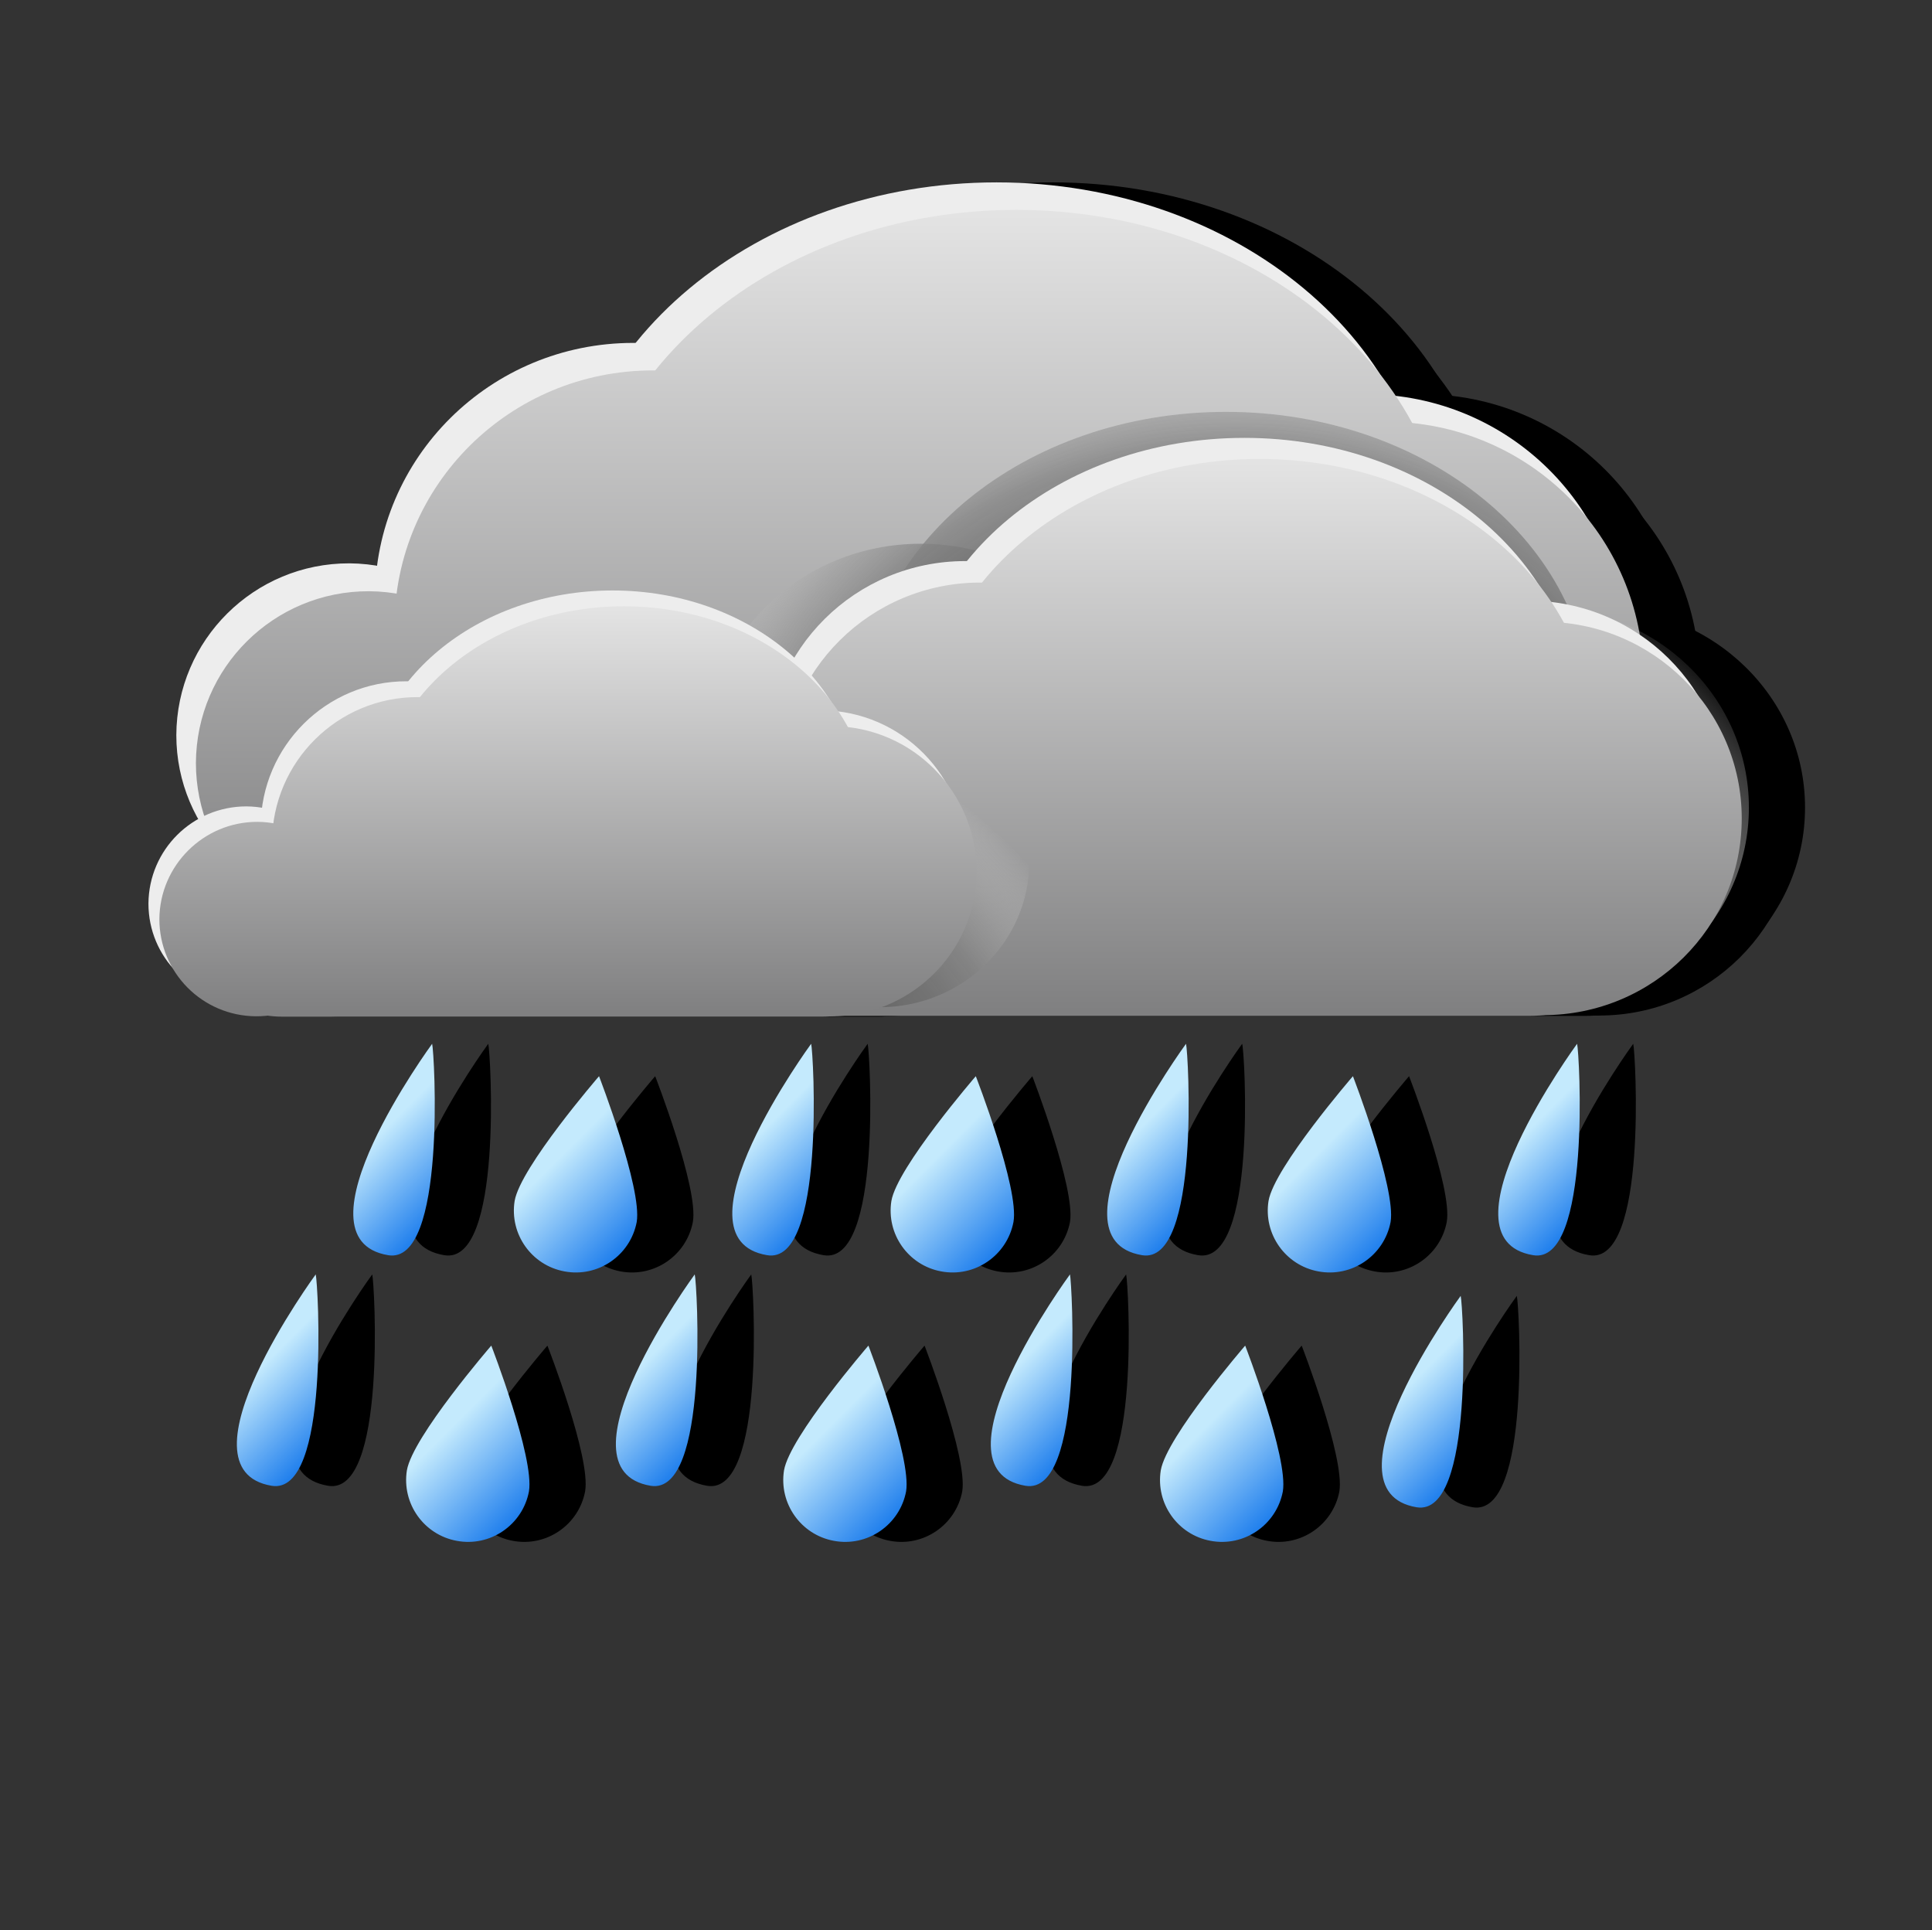<?xml version="1.0" encoding="UTF-8"?>
<!-- Generator: Adobe Illustrator 21.1.0, SVG Export Plug-In . SVG Version: 6.00 Build 0)  -->
<svg version="1.1" id="Layer_1" xmlns="http://www.w3.org/2000/svg" xmlns:xlink="http://www.w3.org/1999/xlink" x="0px" y="0px" viewBox="0 0 512.8 512.2" style="enable-background:new 0 0 512.8 512.2;" xml:space="preserve">
<rect x="0" y="0" width="512.8" height="512.2" fill="#333333" stroke="none"/>
<style type="text/css">
	.st0{fill:#EDEDED;}
	.st1{fill:url(#SVGID_1_);}
	.st2{fill:url(#SVGID_2_);}
	.st3{fill:url(#SVGID_3_);}
	.st4{fill:url(#SVGID_4_);}
	.st5{fill:url(#SVGID_5_);}
	.st6{fill:url(#SVGID_6_);}
	.st7{fill:url(#SVGID_7_);}
	.st8{fill:url(#SVGID_8_);}
	.st9{fill:url(#SVGID_9_);}
	.st10{fill:url(#SVGID_10_);}
	.st11{fill:url(#SVGID_11_);}
	.st12{fill:url(#SVGID_12_);}
	.st13{fill:url(#SVGID_13_);}
	.st14{fill:url(#SVGID_14_);}
	.st15{fill:url(#SVGID_15_);}
	.st16{fill:url(#SVGID_16_);}
	.st17{fill:url(#SVGID_17_);}
	.st18{fill:url(#SVGID_18_);}
	.st19{fill:url(#SVGID_19_);}
	.st20{fill:url(#SVGID_20_);}
	.st21{fill:url(#SVGID_21_);}
	.st22{fill:url(#SVGID_22_);}
	.st23{fill:url(#SVGID_23_);}
	.st24{fill:url(#SVGID_24_);}
	.st25{fill:url(#SVGID_25_);}
	.st26{fill:url(#SVGID_26_);}
	.st27{fill:url(#SVGID_27_);}
	.st28{fill:url(#SVGID_28_);}
	.st29{fill:url(#SVGID_29_);}
	.st30{fill:url(#SVGID_30_);}
	.st31{fill:url(#SVGID_31_);}
	.st32{fill:url(#SVGID_32_);}
	.st33{fill:url(#SVGID_33_);}
	.st34{fill:url(#SVGID_34_);}
	.st35{fill:url(#SVGID_35_);}
	.st36{fill:url(#SVGID_36_);}
	.st37{fill:url(#SVGID_37_);}
	.st38{fill:url(#SVGID_38_);}
	.st39{fill:url(#SVGID_39_);}
</style>
<g id="rain_day_-_heavy">
	<path d="M279.5,48.4c63.7,0,115.3,43,115.3,96.1s-51.6,96.1-115.3,96.1s-115.3-43-115.3-96.1S215.8,48.4,279.5,48.4z"/>
	<path d="M107.7,149.5c25.2,0.2,45.4,20.8,45.2,46c-0.2,25.2-20.8,45.4-46,45.2c-25-0.2-45.2-20.6-45.2-45.6   C61.8,169.8,82.4,149.4,107.7,149.5C107.7,149.5,107.7,149.5,107.7,149.5z"/>
	<path d="M119.2,185.9h253.3c20.1,0,36.4,12.2,36.4,27.4s-16.3,27.4-36.4,27.4H119.2c-20.1,0-36.4-12.2-36.4-27.4   S99.1,185.9,119.2,185.9z"/>
	<path d="M183,91c37.9,0,68.6,30.4,68.6,68s-30.7,68-68.6,68s-68.6-30.4-68.6-68S145.1,91,183,91z"/>
	<path d="M377.4,104.6c37.9,0,68.6,30.4,68.6,68s-30.7,68-68.5,68s-68.5-30.4-68.5-68S339.5,104.6,377.4,104.6z"/>
	<path d="M284.7,55.7c63.7,0,115.3,43,115.3,96.1s-51.6,96.1-115.3,96.1s-115.3-43-115.3-96.1S221,55.7,284.7,55.7z"/>
	<path d="M112.9,156.9c25.2,0.2,45.4,20.8,45.2,46s-20.8,45.4-46,45.2c-25-0.2-45.2-20.6-45.2-45.6C67,177.2,87.6,156.8,112.9,156.9   C112.9,156.9,112.9,156.9,112.9,156.9z"/>
	<path d="M124.4,193.3h253.2c20.1,0,36.4,12.2,36.4,27.4S397.8,248,377.7,248H124.4c-20.1,0-36.4-12.2-36.4-27.4   S104.3,193.3,124.4,193.3z"/>
	<path d="M188.2,98.3c37.9,0,68.6,30.4,68.6,68s-30.7,68-68.6,68s-68.6-30.4-68.6-68S150.4,98.3,188.2,98.3z"/>
	<path d="M382.6,111.9c37.9,0,68.5,30.4,68.5,68s-30.7,68-68.5,68s-68.5-30.4-68.5-68S344.8,111.9,382.6,111.9z"/>
	<path d="M340.3,109.3c53.4,0,96.7,35.4,96.7,79s-43.3,79-96.7,79s-96.7-35.4-96.7-79S286.9,109.3,340.3,109.3z"/>
	<path d="M196.2,192.4c21.3,0,38.6,16.8,38.6,37.5s-17.3,37.5-38.6,37.5s-38.6-16.8-38.6-37.5S174.9,192.4,196.2,192.4z"/>
	<path d="M205.8,222.4h212.6c16.9,0,30.6,10.1,30.6,22.5s-13.7,22.5-30.6,22.5H205.8c-16.9,0-30.6-10.1-30.6-22.5   S188.9,222.4,205.8,222.4z"/>
	<path d="M259.4,144.3c31.8,0,57.5,25,57.5,55.9S291.1,256,259.4,256s-57.5-25-57.5-55.9S227.6,144.3,259.4,144.3z"/>
	<path d="M424.5,161.3c30.1,0,54.6,23.7,54.6,53s-24.4,53-54.6,53s-54.5-23.7-54.5-53S394.4,161.3,424.5,161.3z"/>
	<path d="M345.2,116.2c48.9,0,88.6,33.1,88.6,73.8s-39.6,73.8-88.6,73.8s-88.6-33.1-88.6-73.9S296.3,116.2,345.2,116.2z"/>
	<path d="M213.3,193.9c19.3,0.2,34.9,15.9,34.7,35.3s-15.9,34.9-35.3,34.7c-19.2-0.2-34.7-15.7-34.7-34.9   C178.1,209.6,193.9,193.9,213.3,193.9z"/>
	<path d="M222.1,221.9h194.6c15.5,0,28,9.4,28,21s-12.5,21-28,21H222.1c-15.5,0-28-9.4-28-21S206.7,221.9,222.1,221.9z"/>
	<path d="M271.1,148.9c29.1,0,52.7,23.4,52.7,52.2s-23.6,52.2-52.7,52.2s-52.7-23.4-52.7-52.2S242,148.9,271.1,148.9z"/>
	<path d="M420.5,159.4c29.1,0,52.7,23.4,52.7,52.2s-23.6,52.2-52.7,52.2s-52.7-23.4-52.7-52.2S391.4,159.4,420.5,159.4z"/>
	<path d="M349.2,121.8c48.9,0,88.6,33,88.6,73.8s-39.6,73.8-88.6,73.8s-88.6-33.1-88.6-73.8S300.3,121.8,349.2,121.8z"/>
	<path d="M217.3,199.6c19.3,0.2,34.9,16,34.7,35.3s-16,34.9-35.3,34.7c-19.2-0.2-34.7-15.8-34.7-35   C182.1,215.2,197.9,199.5,217.3,199.6z"/>
	<path d="M226.1,227.6h194.6c15.5,0,28,9.4,28,21c0,11.6-12.5,21-28,21H226.1c-15.5,0-28-9.4-28-21S210.7,227.6,226.1,227.6z"/>
	<path d="M275.1,154.6c29.1,0,52.7,23.4,52.7,52.2s-23.6,52.2-52.7,52.2s-52.7-23.4-52.7-52.2S246,154.6,275.1,154.6z"/>
	<path d="M424.5,165c29.1,0,52.7,23.4,52.7,52.2s-23.6,52.3-52.7,52.3s-52.7-23.4-52.7-52.2S395.4,165,424.5,165z"/>
	<path d="M187.7,394.3c-26.2-4.4,11.7-56.1,11.7-56.1C200,340.4,203.3,396.9,187.7,394.3z"/>
	<path d="M218.6,333.1c-26.2-4.4,11.7-56.1,11.7-56.1C230.9,279.2,234.2,335.8,218.6,333.1z"/>
	<path d="M87.1,394.3c-26.2-4.4,11.7-56.1,11.7-56.1C99.4,340.4,102.7,396.9,87.1,394.3z"/>
	<path d="M117.9,333.1c-26.2-4.4,11.7-56.1,11.7-56.1C130.2,279.2,133.6,335.8,117.9,333.1z"/>
	<path d="M287.2,394.3c-26.2-4.4,11.7-56.1,11.7-56.1C299.5,340.4,302.8,396.9,287.2,394.3z"/>
	<path d="M318,333.1c-26.2-4.4,11.7-56.1,11.7-56.1C330.4,279.2,333.7,335.8,318,333.1z"/>
	<path d="M390.9,400c-26.2-4.4,11.7-56.1,11.7-56.1C403.2,346,406.5,402.6,390.9,400z"/>
	<path d="M421.8,333.1c-26.2-4.4,11.7-56.1,11.7-56.1C434.1,279.2,437.4,335.8,421.8,333.1z"/>
	<path d="M183.9,324.3c-1.7,8.9-10.3,14.8-19.2,13.1c-8.7-1.6-14.6-9.9-13.2-18.7c1.5-8.9,22.4-33.1,22.4-33.1   S185.5,315.4,183.9,324.3z"/>
	<path d="M155.3,395.8c-1.7,8.9-10.3,14.8-19.2,13.1c-8.7-1.6-14.6-9.9-13.2-18.7c1.5-8.9,22.4-33.1,22.4-33.1   S156.9,386.8,155.3,395.8z"/>
	<path d="M284,324.3c-1.7,8.9-10.3,14.8-19.2,13.1c-8.7-1.6-14.6-9.9-13.2-18.7c1.5-8.9,22.4-33.1,22.4-33.1S285.5,315.4,284,324.3z   "/>
	<path d="M255.4,395.8c-1.7,8.9-10.3,14.8-19.2,13.1c-8.7-1.6-14.6-9.9-13.2-18.7c1.5-8.9,22.4-33.1,22.4-33.1   S256.9,386.8,255.4,395.8z"/>
	<path d="M384,324.3c-1.7,8.9-10.3,14.8-19.2,13.1c-8.7-1.6-14.6-9.9-13.2-18.7c1.5-8.9,22.4-33.1,22.4-33.1S385.6,315.4,384,324.3z   "/>
	<path d="M355.5,395.8c-1.7,8.9-10.3,14.8-19.2,13.1c-8.7-1.6-14.6-9.9-13.2-18.7c1.5-8.9,22.4-33.1,22.4-33.1   S357,386.8,355.5,395.8z"/>
	<path d="M186.9,152.1c38.9,0,70.5,25.8,70.5,57.6s-31.6,57.6-70.5,57.6s-70.5-25.8-70.5-57.6S148,152.1,186.9,152.1z"/>
	<path d="M81.9,212.8c15.5,0,28.1,12.2,28.1,27.3s-12.6,27.3-28.1,27.3s-28.1-12.2-28.1-27.3S66.3,212.8,81.9,212.8z"/>
	<path d="M88.9,234.6h154.9c12.3,0,22.3,7.3,22.3,16.4s-10,16.4-22.3,16.4H88.9c-12.3,0-22.3-7.3-22.3-16.4S76.6,234.6,88.9,234.6z"/>
	<path d="M127.9,177.6c23.2,0,41.9,18.2,41.9,40.7s-18.8,40.7-41.9,40.7S86,240.9,86,218.4S104.8,177.6,127.9,177.6z"/>
	<path d="M248.3,190.1c22,0,39.8,17.3,39.8,38.6s-17.8,38.6-39.8,38.6s-39.8-17.3-39.8-38.6S226.4,190.1,248.3,190.1z"/>
	<path d="M177.6,156.7c36,0,65.2,24.4,65.2,54.4s-29.2,54.4-65.2,54.4s-65.2-24.4-65.2-54.4S141.5,156.7,177.6,156.7z"/>
	<path d="M80.3,214c14.3,0.1,25.7,11.7,25.6,26c-0.1,14.3-11.7,25.7-26,25.6c-14.2-0.1-25.6-11.6-25.6-25.8   C54.4,225.5,66,214,80.3,214z"/>
	<path d="M86.8,234.6h143.4c11.4,0,20.6,6.9,20.6,15.5s-9.2,15.5-20.6,15.5H86.8c-11.4,0-20.6-6.9-20.6-15.5S75.5,234.6,86.8,234.6z   "/>
	<path d="M123,180.8c21.3,0.2,38.3,17.6,38.2,38.8s-17.6,38.3-38.8,38.2c-21.1-0.2-38.2-17.4-38.2-38.5   C84.3,198,101.7,180.7,123,180.8C123,180.8,123,180.8,123,180.8z"/>
	<path d="M233,188.5c21.3,0.2,38.4,17.5,38.2,38.8s-17.5,38.4-38.8,38.2c-21.1-0.2-38.2-17.4-38.2-38.5   C194.3,205.7,211.7,188.4,233,188.5z"/>
	<path d="M180.5,160.9c36,0,65.2,24.4,65.2,54.4s-29.2,54.4-65.2,54.4s-65.2-24.4-65.2-54.4S144.5,160.9,180.5,160.9z"/>
	<path d="M83.3,218.1c14.3,0.1,25.7,11.7,25.6,26c-0.1,14.3-11.7,25.7-26,25.6c-14.2-0.1-25.6-11.6-25.6-25.8   C57.4,229.7,69,218.1,83.3,218.1z"/>
	<path d="M89.8,238.8h143.4c11.4,0,20.6,6.9,20.6,15.5s-9.2,15.5-20.6,15.5H89.8c-11.4,0-20.6-6.9-20.6-15.5S78.4,238.8,89.8,238.8z   "/>
	<path d="M125.9,185c21.3,0.2,38.3,17.6,38.2,38.8s-17.6,38.3-38.8,38.2c-21.1-0.2-38.2-17.4-38.2-38.5   C87.2,202.1,104.6,184.9,125.9,185C125.9,185,125.9,185,125.9,185z"/>
	<path d="M236,192.7c21.3,0.2,38.3,17.6,38.2,38.8s-17.6,38.3-38.8,38.2c-21.1-0.2-38.2-17.4-38.2-38.5   C197.3,209.8,214.7,192.6,236,192.7C236,192.7,236,192.7,236,192.7z"/>
	<path class="st0" d="M264.5,48.4c63.7,0,115.3,43,115.3,96.1s-51.6,96.1-115.3,96.1s-115.3-43-115.3-96.1S200.9,48.4,264.5,48.4z"/>
	<path class="st0" d="M92.8,149.5c25.2,0.2,45.4,20.8,45.2,46c-0.2,25.2-20.8,45.4-46,45.2c-25-0.2-45.2-20.6-45.2-45.6   C46.9,169.8,67.5,149.4,92.8,149.5C92.8,149.5,92.8,149.5,92.8,149.5z"/>
	<path class="st0" d="M104.3,185.9h253.3c20.1,0,36.4,12.2,36.4,27.4s-16.3,27.4-36.4,27.4H104.3c-20.1,0-36.4-12.2-36.4-27.4   S84.2,185.9,104.3,185.9z"/>
	<path class="st0" d="M168.1,91c37.9,0,68.6,30.4,68.6,68s-30.7,68-68.6,68s-68.6-30.4-68.6-68S130.2,91,168.1,91z"/>
	<path class="st0" d="M362.5,104.6c37.9,0,68.6,30.4,68.6,68s-30.7,68-68.5,68s-68.5-30.4-68.5-68S324.6,104.6,362.5,104.6z"/>
	
		<linearGradient id="SVGID_1_" gradientUnits="userSpaceOnUse" x1="269.74" y1="455.03" x2="269.74" y2="263.95" gradientTransform="matrix(1 0 0 -1 0 512)">
		<stop offset="0" style="stop-color:#E3E3E3"/>
		<stop offset="0.99" style="stop-color:#808081"/>
	</linearGradient>
	<path class="st1" d="M269.7,55.7c63.7,0,115.3,43,115.3,96.1s-51.6,96.1-115.3,96.1s-115.3-43-115.3-96.1S206.1,55.7,269.7,55.7z"/>
	
		<linearGradient id="SVGID_2_" gradientUnits="userSpaceOnUse" x1="97.6" y1="455.03" x2="97.6" y2="263.95" gradientTransform="matrix(1 0 0 -1 0 512)">
		<stop offset="0" style="stop-color:#E3E3E3"/>
		<stop offset="0.99" style="stop-color:#808081"/>
	</linearGradient>
	<path class="st2" d="M98,156.9c25.2,0.2,45.4,20.8,45.2,46s-20.8,45.4-46,45.2c-25-0.2-45.2-20.6-45.2-45.6   C52.1,177.2,72.7,156.8,98,156.9C98,156.9,98,156.9,98,156.9z"/>
	
		<linearGradient id="SVGID_3_" gradientUnits="userSpaceOnUse" x1="236.125" y1="455.03" x2="236.125" y2="263.95" gradientTransform="matrix(1 0 0 -1 0 512)">
		<stop offset="0" style="stop-color:#E3E3E3"/>
		<stop offset="0.99" style="stop-color:#808081"/>
	</linearGradient>
	<path class="st3" d="M109.5,193.3h253.2c20.1,0,36.4,12.2,36.4,27.4S382.9,248,362.8,248H109.5c-20.1,0-36.4-12.2-36.4-27.4   S89.4,193.3,109.5,193.3z"/>
	
		<linearGradient id="SVGID_4_" gradientUnits="userSpaceOnUse" x1="173.28" y1="455.03" x2="173.28" y2="263.95" gradientTransform="matrix(1 0 0 -1 0 512)">
		<stop offset="0" style="stop-color:#E3E3E3"/>
		<stop offset="0.99" style="stop-color:#808081"/>
	</linearGradient>
	<path class="st4" d="M173.3,98.3c37.9,0,68.6,30.4,68.6,68s-30.7,68-68.6,68s-68.6-30.4-68.6-68S135.4,98.3,173.3,98.3z"/>
	
		<linearGradient id="SVGID_5_" gradientUnits="userSpaceOnUse" x1="367.68" y1="455.03" x2="367.68" y2="263.95" gradientTransform="matrix(1 0 0 -1 0 512)">
		<stop offset="0" style="stop-color:#E3E3E3"/>
		<stop offset="0.99" style="stop-color:#808081"/>
	</linearGradient>
	<path class="st5" d="M367.7,111.9c37.9,0,68.5,30.4,68.5,68s-30.7,68-68.5,68s-68.5-30.4-68.5-68S329.8,111.9,367.7,111.9z"/>
	
		<radialGradient id="SVGID_6_" cx="328.09" cy="208.183" r="165.23" gradientTransform="matrix(1 0 0 -0.94 0 435.78)" gradientUnits="userSpaceOnUse">
		<stop offset="0.37" style="stop-color:#646464"/>
		<stop offset="0.58" style="stop-color:#676767;stop-opacity:0.98"/>
		<stop offset="0.69" style="stop-color:#717171;stop-opacity:0.9"/>
		<stop offset="0.79" style="stop-color:#828282;stop-opacity:0.76"/>
		<stop offset="0.86" style="stop-color:#9B9B9B;stop-opacity:0.57"/>
		<stop offset="0.93" style="stop-color:#BBBBBB;stop-opacity:0.32"/>
		<stop offset="1" style="stop-color:#E1E1E1;stop-opacity:1.000000e-02"/>
		<stop offset="1" style="stop-color:#E3E3E3;stop-opacity:0"/>
	</radialGradient>
	<path class="st6" d="M325.4,109.3c53.4,0,96.7,35.4,96.7,79s-43.3,79-96.7,79s-96.7-35.4-96.7-79S272,109.3,325.4,109.3z"/>
	
		<radialGradient id="SVGID_7_" cx="328.09" cy="208.183" r="165.23" gradientTransform="matrix(1 0 0 -0.94 0 435.78)" gradientUnits="userSpaceOnUse">
		<stop offset="0.37" style="stop-color:#646464"/>
		<stop offset="0.58" style="stop-color:#676767;stop-opacity:0.98"/>
		<stop offset="0.69" style="stop-color:#717171;stop-opacity:0.9"/>
		<stop offset="0.79" style="stop-color:#828282;stop-opacity:0.76"/>
		<stop offset="0.86" style="stop-color:#9B9B9B;stop-opacity:0.57"/>
		<stop offset="0.93" style="stop-color:#BBBBBB;stop-opacity:0.32"/>
		<stop offset="1" style="stop-color:#E1E1E1;stop-opacity:1.000000e-02"/>
		<stop offset="1" style="stop-color:#E3E3E3;stop-opacity:0"/>
	</radialGradient>
	<path class="st7" d="M181.2,192.4c21.3,0,38.6,16.8,38.6,37.5s-17.3,37.5-38.6,37.5s-38.6-16.8-38.6-37.5S159.9,192.4,181.2,192.4z   "/>
	
		<radialGradient id="SVGID_8_" cx="328.09" cy="208.183" r="165.23" gradientTransform="matrix(1 0 0 -0.94 0 435.78)" gradientUnits="userSpaceOnUse">
		<stop offset="0.37" style="stop-color:#646464"/>
		<stop offset="0.58" style="stop-color:#676767;stop-opacity:0.98"/>
		<stop offset="0.69" style="stop-color:#717171;stop-opacity:0.9"/>
		<stop offset="0.79" style="stop-color:#828282;stop-opacity:0.76"/>
		<stop offset="0.86" style="stop-color:#9B9B9B;stop-opacity:0.57"/>
		<stop offset="0.93" style="stop-color:#BBBBBB;stop-opacity:0.32"/>
		<stop offset="1" style="stop-color:#E1E1E1;stop-opacity:1.000000e-02"/>
		<stop offset="1" style="stop-color:#E3E3E3;stop-opacity:0"/>
	</radialGradient>
	<path class="st8" d="M190.9,222.4h212.5c16.9,0,30.6,10.1,30.6,22.5s-13.7,22.5-30.6,22.5H190.9c-16.9,0-30.6-10.1-30.6-22.5   S174,222.4,190.9,222.4z"/>
	
		<radialGradient id="SVGID_9_" cx="328.09" cy="208.183" r="165.23" gradientTransform="matrix(1 0 0 -0.94 0 435.78)" gradientUnits="userSpaceOnUse">
		<stop offset="0.37" style="stop-color:#646464"/>
		<stop offset="0.58" style="stop-color:#676767;stop-opacity:0.98"/>
		<stop offset="0.69" style="stop-color:#717171;stop-opacity:0.9"/>
		<stop offset="0.79" style="stop-color:#828282;stop-opacity:0.76"/>
		<stop offset="0.86" style="stop-color:#9B9B9B;stop-opacity:0.57"/>
		<stop offset="0.93" style="stop-color:#BBBBBB;stop-opacity:0.32"/>
		<stop offset="1" style="stop-color:#E1E1E1;stop-opacity:1.000000e-02"/>
		<stop offset="1" style="stop-color:#E3E3E3;stop-opacity:0"/>
	</radialGradient>
	<path class="st9" d="M244.4,144.3c31.8,0,57.5,25,57.5,55.9S276.2,256,244.4,256s-57.5-25-57.5-55.9S212.6,144.3,244.4,144.3z"/>
	
		<radialGradient id="SVGID_10_" cx="324.55" cy="200.45" r="186.93" gradientTransform="matrix(1 0 0 -1 0 512)" gradientUnits="userSpaceOnUse">
		<stop offset="0.37" style="stop-color:#646464"/>
		<stop offset="0.58" style="stop-color:#676767;stop-opacity:0.98"/>
		<stop offset="0.69" style="stop-color:#717171;stop-opacity:0.9"/>
		<stop offset="0.79" style="stop-color:#828282;stop-opacity:0.76"/>
		<stop offset="0.86" style="stop-color:#9B9B9B;stop-opacity:0.57"/>
		<stop offset="0.93" style="stop-color:#BBBBBB;stop-opacity:0.32"/>
		<stop offset="1" style="stop-color:#E1E1E1;stop-opacity:1.000000e-02"/>
		<stop offset="1" style="stop-color:#E3E3E3;stop-opacity:0"/>
	</radialGradient>
	<path class="st10" d="M409.6,161.3c30.1,0,54.6,23.7,54.6,53s-24.4,53-54.6,53s-54.6-23.7-54.6-53S379.5,161.3,409.6,161.3z"/>
	<path class="st0" d="M330.3,116.2c48.9,0,88.6,33.1,88.6,73.8s-39.6,73.8-88.6,73.8s-88.6-33.1-88.6-73.9S281.4,116.2,330.3,116.2z   "/>
	<path class="st0" d="M198.3,193.9c19.3,0.2,34.8,16,34.7,35.3s-16,34.8-35.3,34.7c-19.2-0.2-34.6-15.8-34.7-34.9   C163.1,209.6,178.9,193.9,198.3,193.9C198.3,193.9,198.3,193.9,198.3,193.9z"/>
	<path class="st0" d="M207.2,221.9h194.6c15.5,0,28,9.4,28,21s-12.5,21-28,21H207.2c-15.5,0-28-9.4-28-21S191.7,221.9,207.2,221.9z"/>
	<path class="st0" d="M256.2,148.9c29.1,0,52.7,23.4,52.7,52.2s-23.6,52.2-52.7,52.2s-52.7-23.4-52.7-52.2S227.1,148.9,256.2,148.9z   "/>
	<path class="st0" d="M405.6,159.4c29.1,0,52.7,23.4,52.7,52.2s-23.6,52.2-52.7,52.2s-52.7-23.4-52.7-52.2S376.5,159.4,405.6,159.4z   "/>
	
		<linearGradient id="SVGID_11_" gradientUnits="userSpaceOnUse" x1="334.31" y1="389.18" x2="334.31" y2="242.36" gradientTransform="matrix(1 0 0 -1 0 512)">
		<stop offset="0" style="stop-color:#E3E3E3"/>
		<stop offset="0.99" style="stop-color:#808081"/>
	</linearGradient>
	<path class="st11" d="M334.3,121.8c48.9,0,88.6,33,88.6,73.8s-39.6,73.8-88.6,73.8s-88.6-33.1-88.6-73.8S285.4,121.8,334.3,121.8z"/>
	
		<linearGradient id="SVGID_12_" gradientUnits="userSpaceOnUse" x1="202.03" y1="389.18" x2="202.03" y2="242.36" gradientTransform="matrix(1 0 0 -1 0 512)">
		<stop offset="0" style="stop-color:#E3E3E3"/>
		<stop offset="0.99" style="stop-color:#808081"/>
	</linearGradient>
	<path class="st12" d="M202.4,199.6c19.3,0.2,34.9,16,34.7,35.3c-0.2,19.3-16,34.9-35.3,34.7c-19.2-0.2-34.7-15.8-34.7-35   C167.1,215.2,182.9,199.5,202.4,199.6z"/>
	
		<linearGradient id="SVGID_13_" gradientUnits="userSpaceOnUse" x1="308.48" y1="389.18" x2="308.48" y2="242.36" gradientTransform="matrix(1 0 0 -1 0 512)">
		<stop offset="0" style="stop-color:#E3E3E3"/>
		<stop offset="0.99" style="stop-color:#808081"/>
	</linearGradient>
	<path class="st13" d="M211.2,227.6h194.6c15.5,0,28,9.4,28,21c0,11.6-12.5,21-28,21H211.2c-15.5,0-28-9.4-28-21   S195.7,227.6,211.2,227.6z"/>
	
		<linearGradient id="SVGID_14_" gradientUnits="userSpaceOnUse" x1="260.19" y1="389.18" x2="260.19" y2="242.36" gradientTransform="matrix(1 0 0 -1 0 512)">
		<stop offset="0" style="stop-color:#E3E3E3"/>
		<stop offset="0.99" style="stop-color:#808081"/>
	</linearGradient>
	<path class="st14" d="M260.2,154.6c29.1,0,52.7,23.4,52.7,52.2s-23.6,52.2-52.7,52.2s-52.7-23.4-52.7-52.2S231.1,154.6,260.2,154.6   z"/>
	
		<linearGradient id="SVGID_15_" gradientUnits="userSpaceOnUse" x1="409.56" y1="389.18" x2="409.56" y2="242.36" gradientTransform="matrix(1 0 0 -1 0 512)">
		<stop offset="0" style="stop-color:#E3E3E3"/>
		<stop offset="0.99" style="stop-color:#808081"/>
	</linearGradient>
	<path class="st15" d="M409.6,165c29.1,0,52.7,23.4,52.7,52.2s-23.6,52.2-52.7,52.2s-52.7-23.4-52.7-52.2S380.5,165,409.6,165z"/>
	
		<linearGradient id="SVGID_16_" gradientUnits="userSpaceOnUse" x1="166.648" y1="155.977" x2="190.56" y2="132.065" gradientTransform="matrix(1 0 0 -1 0 512)">
		<stop offset="0.21" style="stop-color:#C4EAFD"/>
		<stop offset="0.99" style="stop-color:#2180ED"/>
	</linearGradient>
	<path class="st16" d="M172.7,394.3c-26.2-4.4,11.7-56.1,11.7-56.1C185,340.4,188.4,396.9,172.7,394.3z"/>
	
		<linearGradient id="SVGID_17_" gradientUnits="userSpaceOnUse" x1="197.528" y1="217.137" x2="221.442" y2="193.223" gradientTransform="matrix(1 0 0 -1 0 512)">
		<stop offset="0.21" style="stop-color:#C4EAFD"/>
		<stop offset="0.99" style="stop-color:#2180ED"/>
	</linearGradient>
	<path class="st17" d="M203.6,333.1c-26.2-4.4,11.7-56.1,11.7-56.1C215.9,279.2,219.2,335.8,203.6,333.1z"/>
	
		<linearGradient id="SVGID_18_" gradientUnits="userSpaceOnUse" x1="66.037" y1="155.977" x2="89.95" y2="132.065" gradientTransform="matrix(1 0 0 -1 0 512)">
		<stop offset="0.21" style="stop-color:#C4EAFD"/>
		<stop offset="0.99" style="stop-color:#2180ED"/>
	</linearGradient>
	<path class="st18" d="M72.1,394.3c-26.2-4.4,11.7-56.1,11.7-56.1C84.4,340.4,87.8,396.9,72.1,394.3z"/>
	
		<linearGradient id="SVGID_19_" gradientUnits="userSpaceOnUse" x1="96.918" y1="217.137" x2="120.832" y2="193.223" gradientTransform="matrix(1 0 0 -1 0 512)">
		<stop offset="0.21" style="stop-color:#C4EAFD"/>
		<stop offset="0.99" style="stop-color:#2180ED"/>
	</linearGradient>
	<path class="st19" d="M103,333.1c-26.2-4.4,11.7-56.1,11.7-56.1C115.3,279.2,118.6,335.8,103,333.1z"/>
	
		<linearGradient id="SVGID_20_" gradientUnits="userSpaceOnUse" x1="266.178" y1="155.97" x2="290.075" y2="132.084" gradientTransform="matrix(1 0 0 -1 0 512)">
		<stop offset="0.21" style="stop-color:#C4EAFD"/>
		<stop offset="0.99" style="stop-color:#2180ED"/>
	</linearGradient>
	<path class="st20" d="M272.2,394.3c-26.2-4.4,11.8-56.1,11.8-56.1C284.5,340.4,287.9,396.9,272.2,394.3z"/>
	
		<linearGradient id="SVGID_21_" gradientUnits="userSpaceOnUse" x1="297.027" y1="217.137" x2="320.942" y2="193.223" gradientTransform="matrix(1 0 0 -1 0 512)">
		<stop offset="0.21" style="stop-color:#C4EAFD"/>
		<stop offset="0.99" style="stop-color:#2180ED"/>
	</linearGradient>
	<path class="st21" d="M303.1,333.1c-26.2-4.4,11.7-56.1,11.7-56.1C315.4,279.2,318.7,335.8,303.1,333.1z"/>
	
		<linearGradient id="SVGID_22_" gradientUnits="userSpaceOnUse" x1="369.918" y1="150.287" x2="393.827" y2="126.377" gradientTransform="matrix(1 0 0 -1 0 512)">
		<stop offset="0.21" style="stop-color:#C4EAFD"/>
		<stop offset="0.99" style="stop-color:#2180ED"/>
	</linearGradient>
	<path class="st22" d="M376,400c-26.2-4.4,11.7-56.1,11.7-56.1C388.3,346,391.6,402.6,376,400z"/>
	
		<linearGradient id="SVGID_23_" gradientUnits="userSpaceOnUse" x1="400.767" y1="217.137" x2="424.682" y2="193.223" gradientTransform="matrix(1 0 0 -1 0 512)">
		<stop offset="0.21" style="stop-color:#C4EAFD"/>
		<stop offset="0.99" style="stop-color:#2180ED"/>
	</linearGradient>
	<path class="st23" d="M406.9,333.1c-26.2-4.4,11.7-56.1,11.7-56.1C419.2,279.2,422.5,335.8,406.9,333.1z"/>
	
		<linearGradient id="SVGID_24_" gradientUnits="userSpaceOnUse" x1="142.757" y1="210.184" x2="169.227" y2="183.703" gradientTransform="matrix(1 0 0 -1 0 512)">
		<stop offset="0.21" style="stop-color:#C4EAFD"/>
		<stop offset="0.99" style="stop-color:#2180ED"/>
	</linearGradient>
	<path class="st24" d="M169,324.3c-1.7,8.9-10.3,14.8-19.2,13.1c-8.7-1.6-14.6-9.9-13.2-18.7c1.5-8.9,22.4-33.1,22.4-33.1   S170.5,315.4,169,324.3z"/>
	
		<linearGradient id="SVGID_25_" gradientUnits="userSpaceOnUse" x1="114.157" y1="138.714" x2="140.627" y2="112.234" gradientTransform="matrix(1 0 0 -1 0 512)">
		<stop offset="0.21" style="stop-color:#C4EAFD"/>
		<stop offset="0.99" style="stop-color:#2180ED"/>
	</linearGradient>
	<path class="st25" d="M140.4,395.8c-1.7,8.9-10.3,14.8-19.2,13.1c-8.7-1.6-14.6-9.9-13.2-18.7c1.5-8.9,22.4-33.1,22.4-33.1   S141.9,386.8,140.4,395.8z"/>
	
		<linearGradient id="SVGID_26_" gradientUnits="userSpaceOnUse" x1="242.759" y1="210.179" x2="269.239" y2="183.699" gradientTransform="matrix(1 0 0 -1 0 512)">
		<stop offset="0.21" style="stop-color:#C4EAFD"/>
		<stop offset="0.99" style="stop-color:#2180ED"/>
	</linearGradient>
	<path class="st26" d="M269,324.3c-1.7,8.9-10.3,14.8-19.2,13.1c-8.7-1.6-14.6-9.9-13.2-18.7c1.5-8.9,22.4-33.1,22.4-33.1   S270.6,315.4,269,324.3z"/>
	
		<linearGradient id="SVGID_27_" gradientUnits="userSpaceOnUse" x1="214.217" y1="138.714" x2="240.687" y2="112.234" gradientTransform="matrix(1 0 0 -1 0 512)">
		<stop offset="0.21" style="stop-color:#C4EAFD"/>
		<stop offset="0.99" style="stop-color:#2180ED"/>
	</linearGradient>
	<path class="st27" d="M240.5,395.8c-1.7,8.9-10.3,14.8-19.2,13.1c-8.7-1.6-14.6-9.9-13.2-18.7c1.5-8.9,22.4-33.1,22.4-33.1   S242,386.8,240.5,395.8z"/>
	
		<linearGradient id="SVGID_28_" gradientUnits="userSpaceOnUse" x1="342.859" y1="210.179" x2="369.339" y2="183.699" gradientTransform="matrix(1 0 0 -1 0 512)">
		<stop offset="0.21" style="stop-color:#C4EAFD"/>
		<stop offset="0.99" style="stop-color:#2180ED"/>
	</linearGradient>
	<path class="st28" d="M369.1,324.3c-1.7,8.9-10.3,14.8-19.2,13.1c-8.7-1.6-14.6-9.9-13.2-18.7c1.5-8.9,22.4-33.1,22.4-33.1   S370.6,315.4,369.1,324.3z"/>
	
		<linearGradient id="SVGID_29_" gradientUnits="userSpaceOnUse" x1="314.279" y1="138.709" x2="340.759" y2="112.229" gradientTransform="matrix(1 0 0 -1 0 512)">
		<stop offset="0.21" style="stop-color:#C4EAFD"/>
		<stop offset="0.99" style="stop-color:#2180ED"/>
	</linearGradient>
	<path class="st29" d="M340.5,395.8c-1.7,8.9-10.3,14.8-19.2,13.1c-8.7-1.6-14.6-9.9-13.2-18.7c1.5-8.9,22.4-33.1,22.4-33.1   S342,386.8,340.5,395.8z"/>
	
		<radialGradient id="SVGID_30_" cx="173.97" cy="188.75" r="120.44" gradientTransform="matrix(1 0 0 -1 0 512)" gradientUnits="userSpaceOnUse">
		<stop offset="0.37" style="stop-color:#646464"/>
		<stop offset="0.58" style="stop-color:#676767;stop-opacity:0.98"/>
		<stop offset="0.69" style="stop-color:#717171;stop-opacity:0.9"/>
		<stop offset="0.79" style="stop-color:#828282;stop-opacity:0.76"/>
		<stop offset="0.86" style="stop-color:#9B9B9B;stop-opacity:0.57"/>
		<stop offset="0.93" style="stop-color:#BBBBBB;stop-opacity:0.32"/>
		<stop offset="1" style="stop-color:#E1E1E1;stop-opacity:1.000000e-02"/>
		<stop offset="1" style="stop-color:#E3E3E3;stop-opacity:0"/>
	</radialGradient>
	<path class="st30" d="M172,152.1c38.9,0,70.5,25.8,70.5,57.6s-31.6,57.6-70.5,57.6s-70.5-25.8-70.5-57.6S133,152.1,172,152.1z"/>
	
		<radialGradient id="SVGID_31_" cx="173.97" cy="188.75" r="120.44" gradientTransform="matrix(1 0 0 -1 0 512)" gradientUnits="userSpaceOnUse">
		<stop offset="0.37" style="stop-color:#646464"/>
		<stop offset="0.58" style="stop-color:#676767;stop-opacity:0.98"/>
		<stop offset="0.69" style="stop-color:#717171;stop-opacity:0.9"/>
		<stop offset="0.79" style="stop-color:#828282;stop-opacity:0.76"/>
		<stop offset="0.86" style="stop-color:#9B9B9B;stop-opacity:0.57"/>
		<stop offset="0.93" style="stop-color:#BBBBBB;stop-opacity:0.32"/>
		<stop offset="1" style="stop-color:#E1E1E1;stop-opacity:1.000000e-02"/>
		<stop offset="1" style="stop-color:#E3E3E3;stop-opacity:0"/>
	</radialGradient>
	<path class="st31" d="M66.9,212.8c15.5,0,28.1,12.2,28.1,27.3s-12.6,27.3-28.1,27.3s-28.1-12.2-28.1-27.3S51.4,212.8,66.9,212.8z"/>
	
		<radialGradient id="SVGID_32_" cx="173.97" cy="188.75" r="120.44" gradientTransform="matrix(1 0 0 -1 0 512)" gradientUnits="userSpaceOnUse">
		<stop offset="0.37" style="stop-color:#646464"/>
		<stop offset="0.58" style="stop-color:#676767;stop-opacity:0.98"/>
		<stop offset="0.69" style="stop-color:#717171;stop-opacity:0.9"/>
		<stop offset="0.79" style="stop-color:#828282;stop-opacity:0.76"/>
		<stop offset="0.86" style="stop-color:#9B9B9B;stop-opacity:0.57"/>
		<stop offset="0.93" style="stop-color:#BBBBBB;stop-opacity:0.32"/>
		<stop offset="1" style="stop-color:#E1E1E1;stop-opacity:1.000000e-02"/>
		<stop offset="1" style="stop-color:#E3E3E3;stop-opacity:0"/>
	</radialGradient>
	<path class="st32" d="M74,234.6h154.9c12.3,0,22.3,7.3,22.3,16.4s-10,16.4-22.3,16.4H74c-12.3,0-22.3-7.3-22.3-16.4   S61.7,234.6,74,234.6z"/>
	
		<radialGradient id="SVGID_33_" cx="173.97" cy="188.75" r="120.44" gradientTransform="matrix(1 0 0 -1 0 512)" gradientUnits="userSpaceOnUse">
		<stop offset="0.37" style="stop-color:#646464"/>
		<stop offset="0.58" style="stop-color:#676767;stop-opacity:0.98"/>
		<stop offset="0.69" style="stop-color:#717171;stop-opacity:0.9"/>
		<stop offset="0.79" style="stop-color:#828282;stop-opacity:0.76"/>
		<stop offset="0.86" style="stop-color:#9B9B9B;stop-opacity:0.57"/>
		<stop offset="0.93" style="stop-color:#BBBBBB;stop-opacity:0.32"/>
		<stop offset="1" style="stop-color:#E1E1E1;stop-opacity:1.000000e-02"/>
		<stop offset="1" style="stop-color:#E3E3E3;stop-opacity:0"/>
	</radialGradient>
	<path class="st33" d="M113,177.6c23.2,0,41.9,18.2,41.9,40.7s-18.8,40.7-41.9,40.7s-42-18.2-42-40.7S89.8,177.6,113,177.6z"/>
	
		<radialGradient id="SVGID_34_" cx="171.4" cy="191.53" r="136.26" gradientTransform="matrix(1 0 0 -1 0 512)" gradientUnits="userSpaceOnUse">
		<stop offset="0.37" style="stop-color:#646464"/>
		<stop offset="0.58" style="stop-color:#676767;stop-opacity:0.98"/>
		<stop offset="0.69" style="stop-color:#717171;stop-opacity:0.9"/>
		<stop offset="0.79" style="stop-color:#828282;stop-opacity:0.76"/>
		<stop offset="0.86" style="stop-color:#9B9B9B;stop-opacity:0.57"/>
		<stop offset="0.93" style="stop-color:#BBBBBB;stop-opacity:0.32"/>
		<stop offset="1" style="stop-color:#E1E1E1;stop-opacity:1.000000e-02"/>
		<stop offset="1" style="stop-color:#E3E3E3;stop-opacity:0"/>
	</radialGradient>
	<path class="st34" d="M233.4,190.1c22,0,39.8,17.3,39.8,38.6s-17.8,38.6-39.8,38.6s-39.8-17.3-39.8-38.6S211.4,190.1,233.4,190.1z"/>
	<path class="st0" d="M162.6,156.7c36,0,65.2,24.4,65.2,54.4s-29.2,54.4-65.2,54.4s-65.3-24.3-65.3-54.4S126.6,156.7,162.6,156.7z"/>
	<path class="st0" d="M65.4,214c14.3,0.1,25.7,11.7,25.6,26c-0.1,14.3-11.7,25.7-26,25.6c-14.2-0.1-25.6-11.6-25.6-25.8   C39.5,225.5,51.1,214,65.4,214z"/>
	<path class="st0" d="M71.9,234.6h143.4c11.4,0,20.6,6.9,20.6,15.5s-9.2,15.5-20.6,15.5H71.9c-11.4,0-20.6-6.9-20.6-15.5   S60.5,234.6,71.9,234.6z"/>
	<path class="st0" d="M108,180.8c21.3,0.2,38.3,17.6,38.2,38.8s-17.6,38.3-38.8,38.2c-21.1-0.2-38.2-17.4-38.2-38.5   C69.3,198,86.7,180.7,108,180.8C108,180.8,108,180.8,108,180.8z"/>
	<path class="st0" d="M218.1,188.5c21.3,0.2,38.3,17.6,38.2,38.8s-17.6,38.3-38.8,38.2c-21.1-0.2-38.2-17.4-38.2-38.5   C179.4,205.7,196.7,188.4,218.1,188.5z"/>
	
		<linearGradient id="SVGID_35_" gradientUnits="userSpaceOnUse" x1="165.58" y1="350.42" x2="165.58" y2="242.24" gradientTransform="matrix(1 0 0 -1 0 512)">
		<stop offset="0" style="stop-color:#E3E3E3"/>
		<stop offset="0.99" style="stop-color:#808081"/>
	</linearGradient>
	<path class="st35" d="M165.6,160.9c36,0,65.2,24.4,65.2,54.4s-29.2,54.4-65.2,54.4s-65.2-24.4-65.2-54.4S129.6,160.9,165.6,160.9z"/>
	
		<linearGradient id="SVGID_36_" gradientUnits="userSpaceOnUse" x1="68.17" y1="350.42" x2="68.17" y2="242.24" gradientTransform="matrix(1 0 0 -1 0 512)">
		<stop offset="0" style="stop-color:#E3E3E3"/>
		<stop offset="0.99" style="stop-color:#808081"/>
	</linearGradient>
	<path class="st36" d="M68.3,218.1c14.3,0.1,25.7,11.7,25.6,26c-0.1,14.3-11.7,25.7-26,25.6c-14.2-0.1-25.6-11.6-25.6-25.8   C42.4,229.7,54,218.1,68.3,218.1z"/>
	
		<linearGradient id="SVGID_37_" gradientUnits="userSpaceOnUse" x1="146.55" y1="350.42" x2="146.55" y2="242.24" gradientTransform="matrix(1 0 0 -1 0 512)">
		<stop offset="0" style="stop-color:#E3E3E3"/>
		<stop offset="0.99" style="stop-color:#808081"/>
	</linearGradient>
	<path class="st37" d="M74.9,238.8h143.4c11.4,0,20.6,6.9,20.6,15.5s-9.2,15.5-20.6,15.5H74.9c-11.4,0-20.6-6.9-20.6-15.5   S63.5,238.8,74.9,238.8z"/>
	
		<linearGradient id="SVGID_38_" gradientUnits="userSpaceOnUse" x1="110.68" y1="350.42" x2="110.68" y2="242.24" gradientTransform="matrix(1 0 0 -1 0 512)">
		<stop offset="0" style="stop-color:#E3E3E3"/>
		<stop offset="0.99" style="stop-color:#808081"/>
	</linearGradient>
	<path class="st38" d="M111,185c21.3,0.2,38.3,17.6,38.2,38.8s-17.6,38.3-38.8,38.2c-21.1-0.2-38.2-17.4-38.2-38.5   C72.3,202.1,89.7,184.9,111,185C111,185,111,185,111,185z"/>
	
		<linearGradient id="SVGID_39_" gradientUnits="userSpaceOnUse" x1="220.68" y1="350.42" x2="220.68" y2="242.24" gradientTransform="matrix(1 0 0 -1 0 512)">
		<stop offset="0" style="stop-color:#E3E3E3"/>
		<stop offset="0.99" style="stop-color:#808081"/>
	</linearGradient>
	<path class="st39" d="M221,192.7c21.3,0.2,38.3,17.6,38.2,38.8s-17.6,38.3-38.8,38.2c-21.1-0.2-38.2-17.4-38.2-38.5   C182.3,209.8,199.7,192.6,221,192.7C221,192.7,221,192.7,221,192.7z"/>
</g>
</svg>